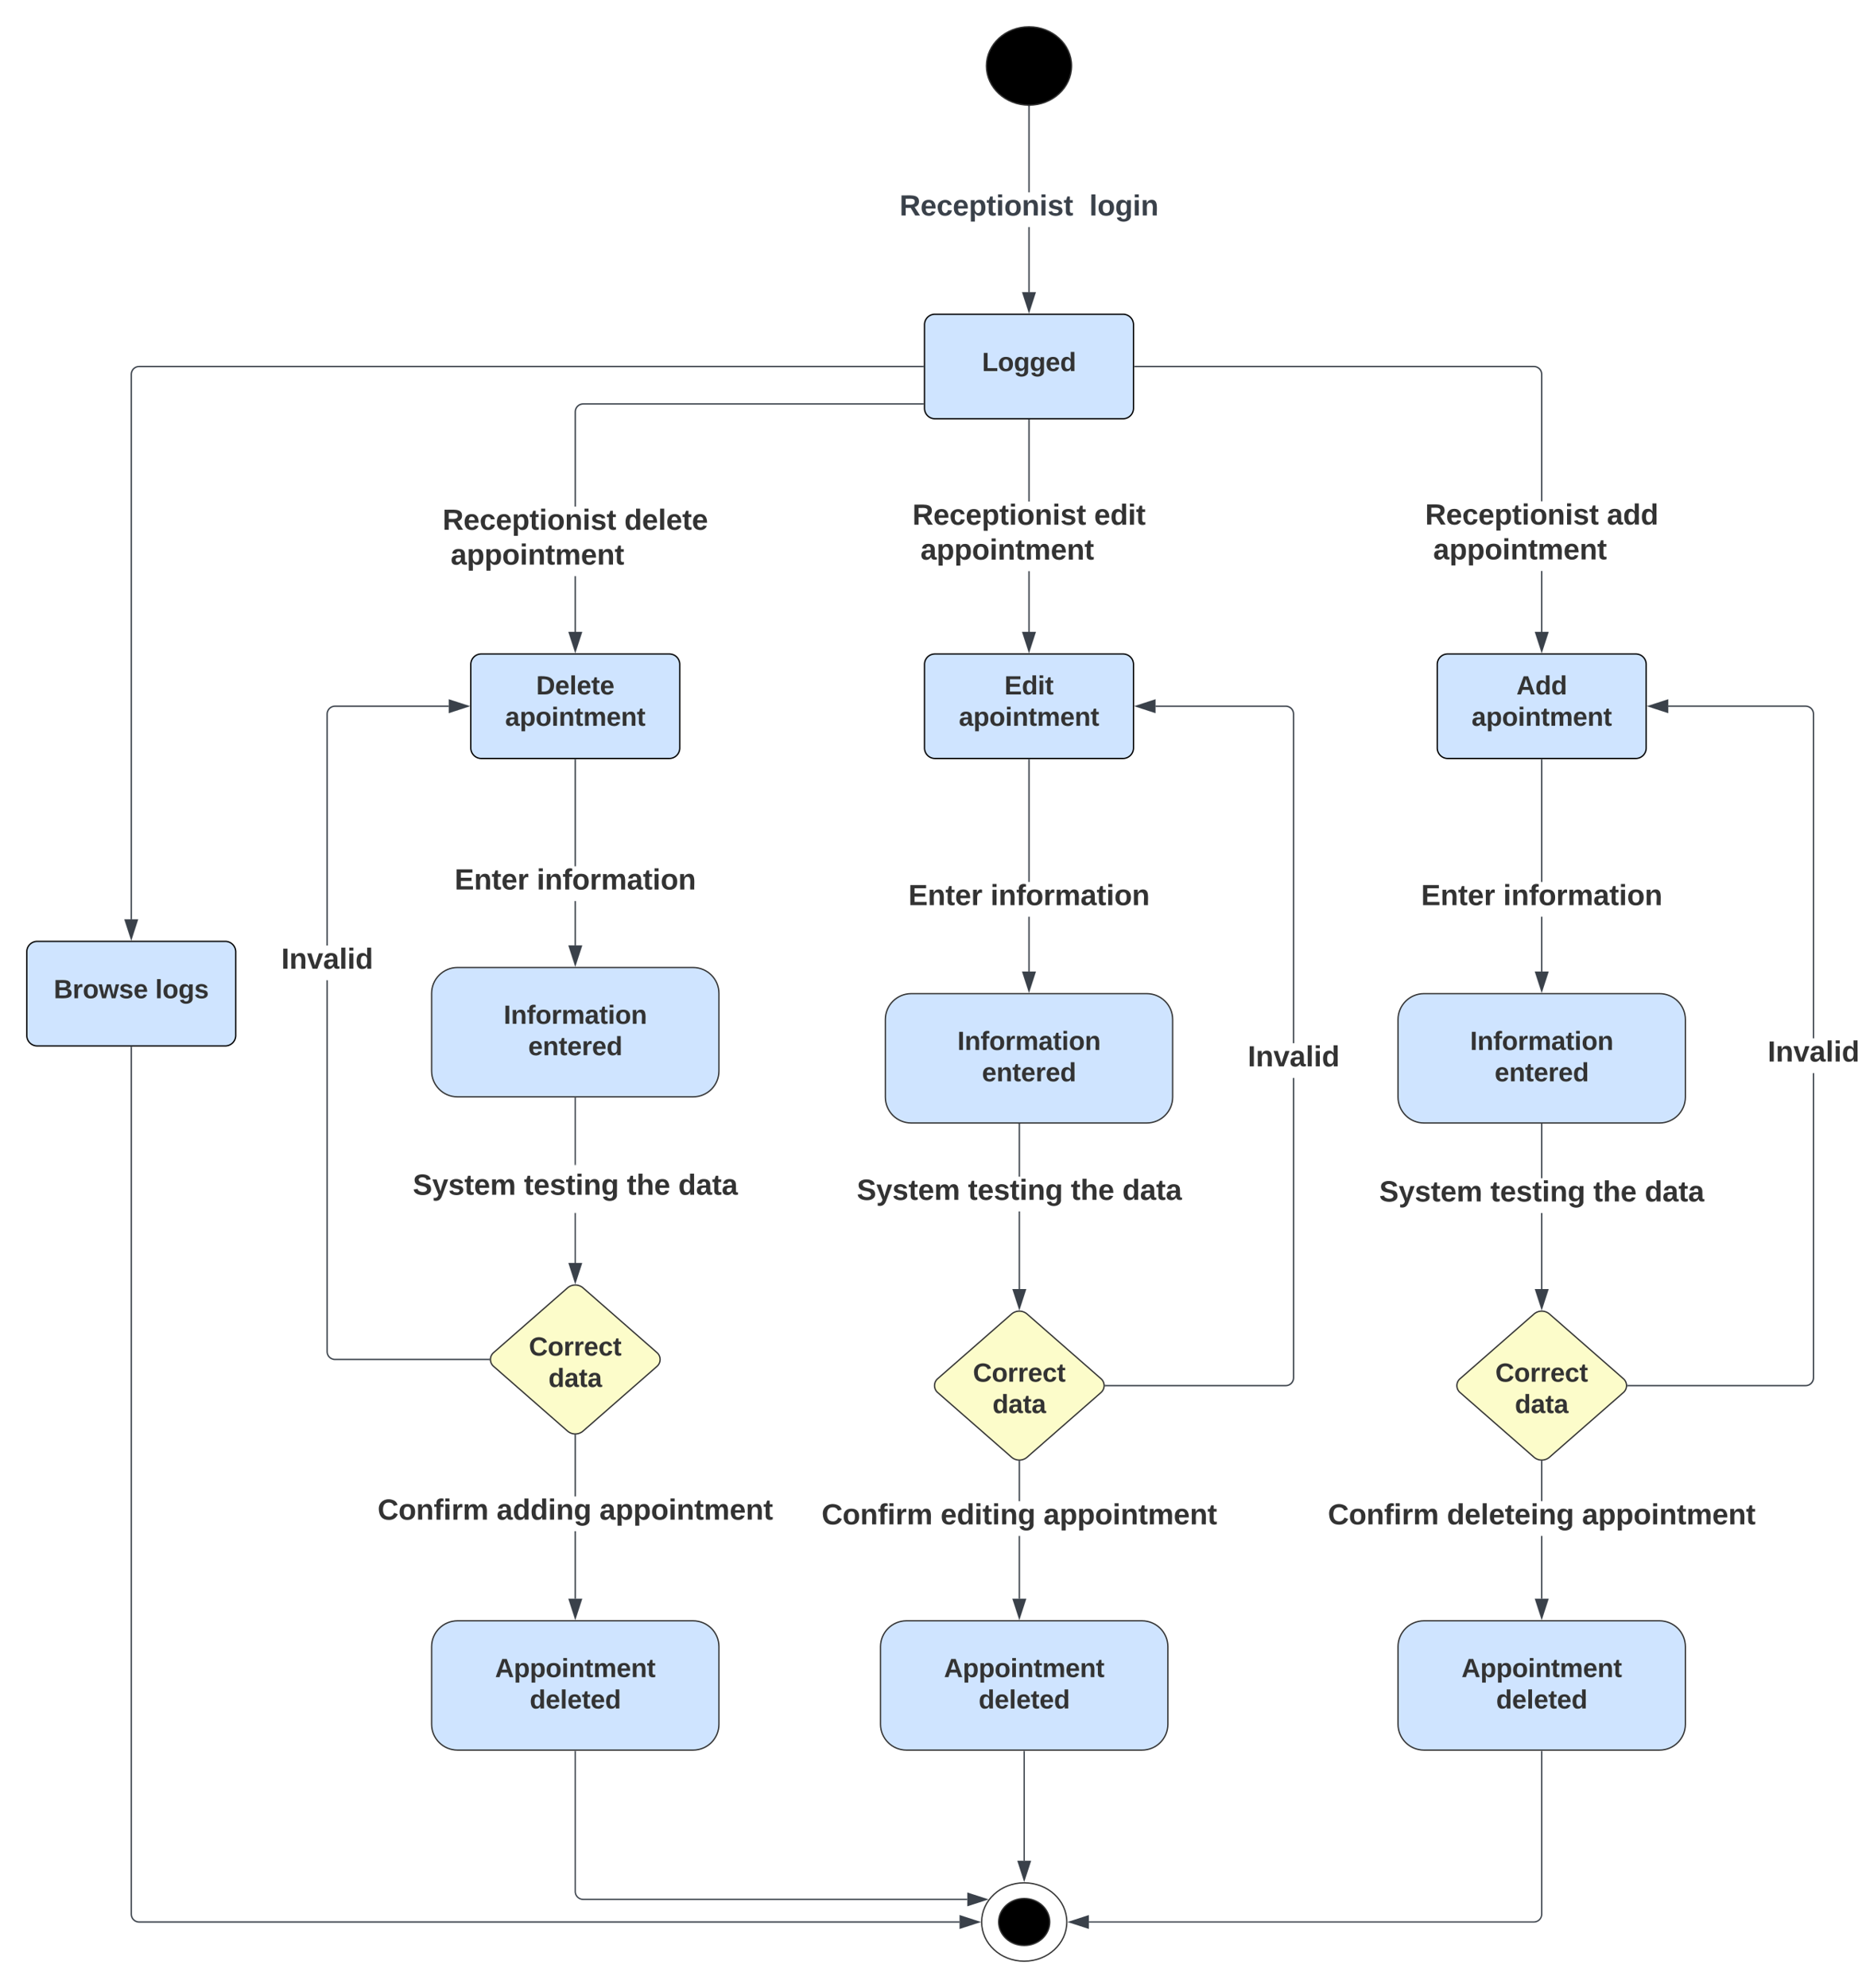 <svg xmlns="http://www.w3.org/2000/svg" xmlns:xlink="http://www.w3.org/1999/xlink" xmlns:lucid="lucid" width="1425.73" height="1521.53"><g transform="translate(1140.5 580.5)" lucid:page-tab-id="0_0"><path d="M-320-530c0 16.57-14.6 30-32.6 30s-32.6-13.43-32.6-30 14.6-30 32.6-30 32.62 13.43 32.62 30z" stroke="#333"/><path d="M-352.1-356.88h-1v-49.8h1zm0-76.45h-1V-499h1z" stroke="#3a414a" stroke-width=".05" fill="#3a414a"/><path d="M-352.6-499.5h.5v.5h-1v-.54z" fill="#3a414a"/><path d="M-352.6-499.52l.53-.02v.58h-1.06v-.6zm-.47.5h.94v-.46h-.5l-.44-.03z" stroke="#3a414a" stroke-width=".05" fill="#3a414a"/><path d="M-352.6-342.12l-4.63-14.26h9.27z" fill="#3a414a"/><path d="M-352.6-340.5l-5.32-16.38h10.64zm-3.95-15.38l3.95 12.14 3.95-12.14z" stroke="#3a414a" stroke-width=".05" fill="#3a414a"/><use xlink:href="#a" transform="matrix(1,0,0,1,-451.705,-433.333) translate(0 17.778)"/><use xlink:href="#b" transform="matrix(1,0,0,1,-451.705,-433.333) translate(145.309 17.778)"/><path d="M-352.1-96.88h-1v-46.45h1zm0-99.8h-1V-259h1z" stroke="#3a414a" stroke-width=".05" fill="#3a414a"/><path d="M-352.1-259h-1v-.5h1z" fill="#3a414a"/><path d="M-352.07-258.96h-1.06v-.56h1.06zm-1-.52v.47h.94v-.48z" stroke="#3a414a" stroke-width=".05" fill="#3a414a"/><path d="M-352.6-82.12l-4.63-14.26h9.27z" fill="#3a414a"/><path d="M-352.6-80.5l-5.32-16.38h10.64zm-3.95-15.38l3.95 12.14 3.95-12.14z" stroke="#3a414a" stroke-width=".05" fill="#3a414a"/><use xlink:href="#c" transform="matrix(1,0,0,1,-441.859,-196.667) translate(0 17.778)"/><use xlink:href="#d" transform="matrix(1,0,0,1,-441.859,-196.667) translate(139.136 17.778)"/><use xlink:href="#e" transform="matrix(1,0,0,1,-441.859,-196.667) translate(0 44.444)"/><use xlink:href="#f" transform="matrix(1,0,0,1,-441.859,-196.667) translate(6.173 44.444)"/><path d="M-323.65 890.53c0 16.57-14.6 30-32.62 30-18 0-32.6-13.43-32.6-30s14.6-30 32.6-30c18.02 0 32.62 13.43 32.62 30z" stroke="#333" fill="#fff"/><path d="M-336.7 890.53c0 9.94-8.76 18-19.56 18-10.8 0-19.57-8.06-19.57-18s8.76-18 19.56-18c10.8 0 19.57 8.06 19.57 18z" stroke="#333"/><path d="M-432.6-332a8 8 0 0 1 8-8h144a8 8 0 0 1 8 8v64a8 8 0 0 1-8 8h-144a8 8 0 0 1-8-8z" stroke="#000" fill="#cfe4ff"/><use xlink:href="#g" transform="matrix(1,0,0,1,-432.6,-340) translate(44.033 43.5)"/><path d="M40.5-96.88h-1v-46.6h1zm-5.48-203.54l1 .24.93.4.87.52.78.66.66.78.53.87.38.94.24.98.08 1v97.2h-1v-97.16l-.07-.88-.2-.84-.33-.8-.45-.73-.56-.66-.67-.55-.73-.45-.8-.33-.84-.2-.88-.07H-271.6v-1H34.02z" stroke="#3a414a" stroke-width=".05" fill="#3a414a"/><path d="M-271.6-299.5h-.5v-1h.5z" fill="#3a414a"/><path d="M-271.56-299.48h-.56v-1.04h.56zm-.5-1v.96h.45v-.96z" stroke="#3a414a" stroke-width=".05" fill="#3a414a"/><path d="M40-82.12l-4.63-14.26h9.27z" fill="#3a414a"/><path d="M40-80.5l-5.32-16.38h10.64zm-3.95-15.38L40-83.74l3.95-12.14z" stroke="#3a414a" stroke-width=".05" fill="#3a414a"/><use xlink:href="#c" transform="matrix(1,0,0,1,-49.259,-196.823) translate(0 17.778)"/><use xlink:href="#h" transform="matrix(1,0,0,1,-49.259,-196.823) translate(139.136 17.778)"/><use xlink:href="#e" transform="matrix(1,0,0,1,-49.259,-196.823) translate(0 44.444)"/><use xlink:href="#f" transform="matrix(1,0,0,1,-49.259,-196.823) translate(6.173 44.444)"/><path d="M-40-72a8 8 0 0 1 8-8h144a8 8 0 0 1 8 8v64a8 8 0 0 1-8 8H-32a8 8 0 0 1-8-8z" stroke="#000" fill="#cfe4ff"/><use xlink:href="#i" transform="matrix(1,0,0,1,-40,-80) translate(60.644 31)"/><use xlink:href="#j" transform="matrix(1,0,0,1,-40,-80) translate(26.283 55)"/><path d="M-432.6-72a8 8 0 0 1 8-8h144a8 8 0 0 1 8 8v64a8 8 0 0 1-8 8h-144a8 8 0 0 1-8-8z" stroke="#000" fill="#cfe4ff"/><use xlink:href="#k" transform="matrix(1,0,0,1,-432.6,-80) translate(61.172 31)"/><use xlink:href="#j" transform="matrix(1,0,0,1,-432.6,-80) translate(26.283 55)"/><path d="M-780-72a8 8 0 0 1 8-8h144a8 8 0 0 1 8 8v64a8 8 0 0 1-8 8h-144a8 8 0 0 1-8-8z" stroke="#000" fill="#cfe4ff"/><use xlink:href="#l" transform="matrix(1,0,0,1,-780,-80) translate(50.061 31)"/><use xlink:href="#j" transform="matrix(1,0,0,1,-780,-80) translate(26.283 55)"/><path d="M-433.6-299.5h-600.38l-.88.07-.84.2-.8.33-.73.45-.66.56-.55.67-.45.73-.33.8-.2.84-.07.88v417.1h-1v-417.14l.08-1 .24-1 .4-.93.52-.87.66-.78.78-.66.87-.53.94-.38.98-.24 1-.08h600.42z" stroke="#3a414a" stroke-width=".05" fill="#3a414a"/><path d="M-433.1-299.5h-.5v-1h.5z" fill="#3a414a"/><path d="M-433.07-299.48h-.57v-1.04h.56zm-.52-1v.96h.48v-.96z" stroke="#3a414a" stroke-width=".05" fill="#3a414a"/><path d="M-1040 137.88l-4.63-14.26h9.27z" fill="#3a414a"/><path d="M-1040 139.5l-5.32-16.38h10.64zm-3.95-15.38l3.95 12.14 3.95-12.14z" stroke="#3a414a" stroke-width=".05" fill="#3a414a"/><path d="M-1120 148a8 8 0 0 1 8-8h144a8 8 0 0 1 8 8v64a8 8 0 0 1-8 8h-144a8 8 0 0 1-8-8z" stroke="#000" fill="#cfe4ff"/><use xlink:href="#m" transform="matrix(1,0,0,1,-1120,140) translate(20.672 43.5)"/><use xlink:href="#n" transform="matrix(1,0,0,1,-1120,140) translate(98.338 43.5)"/><path d="M40.5 163.12h-1v-41.97h1zm0-68.64h-1V1h1z" stroke="#3a414a" stroke-width=".05" fill="#3a414a"/><path d="M40.5 1h-1V.5h1z" fill="#3a414a"/><path d="M40.52 1.04h-1.05V.47h1.05zm-1-.52V1h.95V.52z" stroke="#3a414a" stroke-width=".05" fill="#3a414a"/><path d="M40 177.88l-4.63-14.26h9.27z" fill="#3a414a"/><path d="M40 179.5l-5.32-16.38h10.64zm-3.95-15.38L40 176.25l3.95-12.14z" stroke="#3a414a" stroke-width=".05" fill="#3a414a"/><use xlink:href="#o" transform="matrix(1,0,0,1,-52.346,94.48) translate(0 17.778)"/><use xlink:href="#p" transform="matrix(1,0,0,1,-52.346,94.48) translate(62.84 17.778)"/><path d="M-50.2 180c-10.94 0-19.8 8.86-19.8 19.8v59.4c0 10.92 8.86 19.8 19.8 19.8h180.4c10.94 0 19.8-8.88 19.8-19.8v-59.4c0-10.94-8.86-19.8-19.8-19.8z" stroke="#333" fill="#cfe4ff"/><use xlink:href="#q" transform="matrix(1,0,0,1,-62,188) translate(47.167 35.1)"/><use xlink:href="#r" transform="matrix(1,0,0,1,-62,188) translate(65.972 59.1)"/><path d="M33.98 425.27a9.14 9.14 0 0 1 12.04 0l56.53 49.46a7 7 0 0 1 0 10.54l-56.53 49.46a9.14 9.14 0 0 1-12.04 0l-56.53-49.46a7 7 0 0 1 0-10.54z" stroke="#333" fill="#fcfcca"/><use xlink:href="#s" transform="matrix(1,0,0,1,-28.571,420) translate(33.033 57.01)"/><use xlink:href="#t" transform="matrix(1,0,0,1,-28.571,420) translate(48.005 81.01)"/><path d="M40.5 406.12h-1v-58.18h1zm0-84.85h-1V280h1z" stroke="#3a414a" stroke-width=".05" fill="#3a414a"/><path d="M40.5 280h-1v-.5h1z" fill="#3a414a"/><path d="M40.52 280.02h-1.05v-.56h1.05zm-1-.5v.45h.95v-.46z" stroke="#3a414a" stroke-width=".05" fill="#3a414a"/><path d="M40 420.9l-4.63-14.28h9.27z" fill="#3a414a"/><path d="M40 422.5l-5.32-16.38h10.64zm-3.95-15.38L40 419.27l3.95-12.15z" stroke="#3a414a" stroke-width=".05" fill="#3a414a"/><use xlink:href="#u" transform="matrix(1,0,0,1,-84.414,321.271) translate(0 17.778)"/><use xlink:href="#v" transform="matrix(1,0,0,1,-84.414,321.271) translate(85.123 17.778)"/><use xlink:href="#w" transform="matrix(1,0,0,1,-84.414,321.271) translate(163.889 17.778)"/><use xlink:href="#x" transform="matrix(1,0,0,1,-84.414,321.271) translate(203.272 17.778)"/><path d="M248.6 474.02l-.07 1-.24 1-.4.93-.53.87-.67.78-.77.66-.87.53-.95.38-.98.24-1 .08H105.94v-1h136.14l.88-.07.84-.2.8-.33.74-.45.65-.56.55-.67.45-.73.33-.8.2-.84.07-.88V240.86h1zm-5.48-514.44l1 .24.94.4.87.52.77.66.67.78.53.87.4.94.23.98.07 1V214.2h-1V-34l-.06-.88-.2-.84-.34-.8-.45-.73-.56-.66-.66-.55-.74-.45-.8-.33-.84-.2-.88-.07h-105.2v-1h105.25z" stroke="#3a414a" stroke-width=".05" fill="#3a414a"/><path d="M105.96 480.5h-.56l.04-.5-.04-.5h.56z" fill="#3a414a"/><path d="M105.98 480.52h-.6l.04-.52-.05-.52h.6zm-.55-1l.04.48-.04.48h.5v-.96z" stroke="#3a414a" stroke-width=".05" fill="#3a414a"/><path d="M136.38-35.37L122.12-40l14.26-4.63z" fill="#3a414a"/><path d="M136.88-34.68L120.5-40l16.38-5.32zM123.74-40l12.14 3.95v-7.9z" stroke="#3a414a" stroke-width=".05" fill="#3a414a"/><use xlink:href="#y" transform="matrix(1,0,0,1,212.981,214.195) translate(0 17.778)"/><path d="M40.5 643.1h-1v-48h1zm0-74.68h-1V538h1z" stroke="#3a414a" stroke-width=".05" fill="#3a414a"/><path d="M40 537.5l.5-.04v.55h-1v-.54z" fill="#3a414a"/><path d="M40 537.47l.52-.04v.6h-1.05v-.6zm-.48.5h.95v-.48l-.47.02-.48-.03z" stroke="#3a414a" stroke-width=".05" fill="#3a414a"/><path d="M40 657.88l-4.63-14.26h9.27z" fill="#3a414a"/><path d="M40 659.5l-5.32-16.38h10.64zm-3.95-15.38L40 656.25l3.95-12.14z" stroke="#3a414a" stroke-width=".05" fill="#3a414a"/><use xlink:href="#z" transform="matrix(1,0,0,1,-123.735,568.425) translate(0 17.778)"/><use xlink:href="#A" transform="matrix(1,0,0,1,-123.735,568.425) translate(91.111 17.778)"/><use xlink:href="#B" transform="matrix(1,0,0,1,-123.735,568.425) translate(194.568 17.778)"/><path d="M-50.2 660c-10.94 0-19.8 8.86-19.8 19.8v59.4c0 10.92 8.86 19.78 19.8 19.78h180.4c10.94 0 19.8-8.86 19.8-19.8V679.8c0-10.94-8.86-19.8-19.8-19.8z" stroke="#333" fill="#cfe4ff"/><use xlink:href="#C" transform="matrix(1,0,0,1,-62,668) translate(40.556 35.1)"/><use xlink:href="#D" transform="matrix(1,0,0,1,-62,668) translate(67.083 59.1)"/><path d="M-352.1 163.12h-1v-41.97h1zm0-68.64h-1V1h1z" stroke="#3a414a" stroke-width=".05" fill="#3a414a"/><path d="M-352.1 1h-1V.5h1z" fill="#3a414a"/><path d="M-352.07 1.04h-1.06V.47h1.06zm-1-.52V1h.94V.52z" stroke="#3a414a" stroke-width=".05" fill="#3a414a"/><path d="M-352.6 177.88l-4.63-14.26h9.27z" fill="#3a414a"/><path d="M-352.6 179.5l-5.32-16.38h10.64zm-3.95-15.38l3.95 12.14 3.95-12.14z" stroke="#3a414a" stroke-width=".05" fill="#3a414a"/><use xlink:href="#o" transform="matrix(1,0,0,1,-444.946,94.48) translate(0 17.778)"/><use xlink:href="#p" transform="matrix(1,0,0,1,-444.946,94.48) translate(62.84 17.778)"/><path d="M-442.8 180c-10.94 0-19.8 8.86-19.8 19.8v59.4c0 10.92 8.86 19.8 19.8 19.8h180.4c10.94 0 19.8-8.88 19.8-19.8v-59.4c0-10.94-8.86-19.8-19.8-19.8z" stroke="#333" fill="#cfe4ff"/><use xlink:href="#q" transform="matrix(1,0,0,1,-454.6,188) translate(47.167 35.1)"/><use xlink:href="#r" transform="matrix(1,0,0,1,-454.6,188) translate(65.972 59.1)"/><path d="M-359.5 406.12h-1v-59.4h1zm0-86.06h-1V280h1z" stroke="#3a414a" stroke-width=".05" fill="#3a414a"/><path d="M-359.5 280h-1v-.5h1z" fill="#3a414a"/><path d="M-359.48 280.02h-1.04v-.56h1.04zm-1-.5v.45h.96v-.46z" stroke="#3a414a" stroke-width=".05" fill="#3a414a"/><path d="M-360 420.9l-4.63-14.28h9.26z" fill="#3a414a"/><path d="M-360 422.5l-5.32-16.38h10.64zm-3.95-15.38l3.95 12.15 3.95-12.15z" stroke="#3a414a" stroke-width=".05" fill="#3a414a"/><use xlink:href="#u" transform="matrix(1,0,0,1,-484.414,320.061) translate(0 17.778)"/><use xlink:href="#v" transform="matrix(1,0,0,1,-484.414,320.061) translate(85.123 17.778)"/><use xlink:href="#w" transform="matrix(1,0,0,1,-484.414,320.061) translate(163.889 17.778)"/><use xlink:href="#x" transform="matrix(1,0,0,1,-484.414,320.061) translate(203.272 17.778)"/><path d="M-366.02 425.27a9.14 9.14 0 0 1 12.04 0l56.53 49.46a7 7 0 0 1 0 10.54l-56.53 49.46a9.14 9.14 0 0 1-12.04 0l-56.53-49.46a7 7 0 0 1 0-10.54z" stroke="#333" fill="#fcfcca"/><use xlink:href="#s" transform="matrix(1,0,0,1,-428.571,420) translate(33.033 57.01)"/><use xlink:href="#t" transform="matrix(1,0,0,1,-428.571,420) translate(48.005 81.01)"/><path d="M-149.5 474.02l-.08 1-.24 1-.4.93-.52.87-.66.78-.78.66-.87.53-.94.38-.98.24-1 .08h-138.08v-1h138.04l.88-.07.84-.2.8-.33.73-.45.66-.56.55-.67.45-.73.33-.8.2-.84.07-.88V244.56h1zm-5.48-514.44l1 .24.93.4.87.52.78.66.66.78.53.87.38.94.24.98.08 1V217.9h-1V-33.98l-.07-.88-.2-.84-.33-.8-.45-.73-.56-.66-.67-.55-.73-.45-.8-.33-.84-.2-.88-.07h-99.7v-1h99.74z" stroke="#3a414a" stroke-width=".05" fill="#3a414a"/><path d="M-294.04 480.5h-.56l.04-.5-.04-.5h.56z" fill="#3a414a"/><path d="M-294.02 480.52h-.6l.04-.52-.05-.52h.6zm-.55-1l.04.48-.04.48h.5v-.96z" stroke="#3a414a" stroke-width=".05" fill="#3a414a"/><path d="M-256.22-35.37L-270.48-40l14.26-4.63z" fill="#3a414a"/><path d="M-255.72-34.68L-272.1-40l16.38-5.32zM-268.86-40l12.14 3.95v-7.9z" stroke="#3a414a" stroke-width=".05" fill="#3a414a"/><use xlink:href="#E" transform="matrix(1,0,0,1,-185.123,217.895) translate(0 17.778)"/><path d="M-446.47 660c-10.93 0-19.8 8.86-19.8 19.8v59.4c0 10.92 8.87 19.78 19.8 19.78h180.4c10.94 0 19.8-8.86 19.8-19.8V679.8c0-10.94-8.86-19.8-19.8-19.8z" stroke="#333" fill="#cfe4ff"/><use xlink:href="#C" transform="matrix(1,0,0,1,-458.265,668) translate(40.556 35.1)"/><use xlink:href="#D" transform="matrix(1,0,0,1,-458.265,668) translate(67.083 59.1)"/><path d="M-359.5 643.12h-1V595.1h1zm0-74.7h-1V538h1z" stroke="#3a414a" stroke-width=".05" fill="#3a414a"/><path d="M-360 537.5l.5-.04v.55h-1v-.54z" fill="#3a414a"/><path d="M-360 537.47l.52-.04v.6h-1.04v-.6zm-.48.5h.96v-.48l-.48.02-.48-.03z" stroke="#3a414a" stroke-width=".05" fill="#3a414a"/><path d="M-360 657.88l-4.63-14.26h9.26z" fill="#3a414a"/><path d="M-360 659.5l-5.32-16.38h10.64zm-3.95-15.38l3.95 12.14 3.95-12.14z" stroke="#3a414a" stroke-width=".05" fill="#3a414a"/><use xlink:href="#z" transform="matrix(1,0,0,1,-511.389,568.425) translate(0 17.778)"/><use xlink:href="#F" transform="matrix(1,0,0,1,-511.389,568.425) translate(91.111 17.778)"/><use xlink:href="#B" transform="matrix(1,0,0,1,-511.389,568.425) translate(169.877 17.778)"/><path d="M-699.5 143.12h-1v-33.96h1zm0-60.63h-1V1h1z" stroke="#3a414a" stroke-width=".05" fill="#3a414a"/><path d="M-699.5 1h-1V.5h1z" fill="#3a414a"/><path d="M-699.48 1.04h-1.04V.47h1.04zm-1-.52V1h.96V.52z" stroke="#3a414a" stroke-width=".05" fill="#3a414a"/><path d="M-700 157.88l-4.63-14.26h9.26z" fill="#3a414a"/><path d="M-700 159.5l-5.32-16.38h10.64zm-3.95-15.38l3.95 12.14 3.95-12.14z" stroke="#3a414a" stroke-width=".05" fill="#3a414a"/><use xlink:href="#o" transform="matrix(1,0,0,1,-792.346,82.49) translate(0 17.778)"/><use xlink:href="#p" transform="matrix(1,0,0,1,-792.346,82.49) translate(62.84 17.778)"/><path d="M-790.2 160c-10.94 0-19.8 8.86-19.8 19.8v59.4c0 10.92 8.86 19.8 19.8 19.8h180.4c10.94 0 19.8-8.88 19.8-19.8v-59.4c0-10.94-8.86-19.8-19.8-19.8z" stroke="#333" fill="#cfe4ff"/><use xlink:href="#q" transform="matrix(1,0,0,1,-802,168) translate(47.167 35.1)"/><use xlink:href="#r" transform="matrix(1,0,0,1,-802,168) translate(65.972 59.1)"/><path d="M-700 260v50.66" stroke="#3a414a" fill="none"/><path d="M-699.5 260h-1v-.5h1zM-699.5 311.16h-1v-.5h1z" stroke="#3a414a" stroke-width=".05" fill="#3a414a"/><path d="M-700 348.33v37.8" stroke="#3a414a" fill="none"/><path d="M-699.5 348.34h-1v-.5h1z" stroke="#3a414a" stroke-width=".05" fill="#3a414a"/><path d="M-700 400.9l-4.63-14.28h9.26z" stroke="#3a414a" fill="#3a414a"/><path d="M-829.4 317.16a6 6 0 0 1 6-6h246.8a6 6 0 0 1 6 6v24.67a6 6 0 0 1-6 6h-246.8a6 6 0 0 1-6-6z" fill="#fff" fill-opacity="0"/><use xlink:href="#u" transform="matrix(1,0,0,1,-824.414,316.159) translate(0 17.778)"/><use xlink:href="#v" transform="matrix(1,0,0,1,-824.414,316.159) translate(85.123 17.778)"/><use xlink:href="#w" transform="matrix(1,0,0,1,-824.414,316.159) translate(163.889 17.778)"/><use xlink:href="#x" transform="matrix(1,0,0,1,-824.414,316.159) translate(203.272 17.778)"/><path d="M-706.02 405.27a9.14 9.14 0 0 1 12.04 0l56.53 49.46a7 7 0 0 1 0 10.54l-56.53 49.46a9.14 9.14 0 0 1-12.04 0l-56.53-49.46a7 7 0 0 1 0-10.54z" stroke="#333" fill="#fcfcca"/><use xlink:href="#s" transform="matrix(1,0,0,1,-768.571,400) translate(33.033 57.01)"/><use xlink:href="#t" transform="matrix(1,0,0,1,-768.571,400) translate(48.005 81.01)"/><path d="M-889.5 453.98l.07.88.2.84.33.8.45.73.56.66.67.55.73.45.8.33.84.2.88.07h118.04v1h-118.08l-1-.08-1-.24-.93-.4-.87-.52-.78-.66-.66-.78-.53-.87-.38-.94-.24-.98-.08-1v-284.2h1zm92.62-493.48h-87.1l-.88.07-.84.2-.8.33-.73.45-.66.56-.55.67-.45.73-.33.8-.2.84-.07.88v177.14h-1V-34.02l.08-1 .24-1 .4-.93.52-.87.66-.78.78-.66.87-.53.94-.38.98-.24 1-.08h87.14z" stroke="#3a414a" stroke-width=".05" fill="#3a414a"/><path d="M-765.44 460l.04.5h-.56v-1h.56z" fill="#3a414a"/><path d="M-765.42 460l.05.52h-.6v-1.04h.6zm-.5-.48v.96h.5l-.05-.48.04-.48z" stroke="#3a414a" stroke-width=".05" fill="#3a414a"/><path d="M-782.12-40l-14.26 4.63v-9.27z" fill="#3a414a"/><path d="M-780.5-40l-16.38 5.32v-10.64zm-15.38 3.95l12.14-3.95-12.14-3.95z" stroke="#3a414a" stroke-width=".05" fill="#3a414a"/><g><use xlink:href="#E" transform="matrix(1,0,0,1,-925.123,143.163) translate(0 17.778)"/></g><path d="M-699.5 643.1h-1v-51.64h1zm0-78.3h-1V518h1z" stroke="#3a414a" stroke-width=".05" fill="#3a414a"/><path d="M-700 517.5l.5-.04v.55h-1v-.54z" fill="#3a414a"/><path d="M-700 517.47l.52-.04v.6h-1.04v-.6zm-.48.5h.96v-.48l-.48.02-.48-.03z" stroke="#3a414a" stroke-width=".05" fill="#3a414a"/><path d="M-700 657.88l-4.63-14.26h9.26z" fill="#3a414a"/><path d="M-700 659.5l-5.32-16.38h10.64zm-3.95-15.38l3.95 12.14 3.95-12.14z" stroke="#3a414a" stroke-width=".05" fill="#3a414a"/><g><use xlink:href="#z" transform="matrix(1,0,0,1,-851.389,564.794) translate(0 17.778)"/><use xlink:href="#G" transform="matrix(1,0,0,1,-851.389,564.794) translate(91.111 17.778)"/><use xlink:href="#B" transform="matrix(1,0,0,1,-851.389,564.794) translate(169.877 17.778)"/></g><path d="M-790.2 660c-10.94 0-19.8 8.86-19.8 19.8v59.4c0 10.92 8.86 19.78 19.8 19.78h180.4c10.94 0 19.8-8.86 19.8-19.8V679.8c0-10.94-8.86-19.8-19.8-19.8z" stroke="#333" fill="#cfe4ff"/><g><use xlink:href="#C" transform="matrix(1,0,0,1,-802,668) translate(40.556 35.1)"/><use xlink:href="#D" transform="matrix(1,0,0,1,-802,668) translate(67.083 59.1)"/></g><path d="M-1039.5 884.5l.07.9.2.83.33.8.45.73.56.66.67.56.73.45.8.33.84.2.88.07h628.22v1h-628.26l-1-.08-1-.24-.93-.38-.87-.53-.78-.67-.66-.78-.53-.87-.38-.94-.24-1-.08-1V221h1z" stroke="#3a414a" stroke-width=".05" fill="#3a414a"/><path d="M-1039.5 221h-1v-.5h1z" fill="#3a414a"/><path d="M-1039.47 221.04h-1.06v-.56h1.06zm-1-.5v.45h.94v-.47z" stroke="#3a414a" stroke-width=".05" fill="#3a414a"/><path d="M-391 890.53l-14.26 4.63v-9.26z" fill="#3a414a"/><path d="M-389.38 890.53l-16.38 5.32V885.2zm-15.38 3.95l12.14-3.95-12.14-3.95z" stroke="#3a414a" stroke-width=".05" fill="#3a414a"/><path d="M-356.26 760v83.65" stroke="#3a414a" fill="none"/><path d="M-355.76 760h-1v-.5h1z" stroke="#3a414a" stroke-width=".05" fill="#3a414a"/><path d="M-356.26 858.4l-4.64-14.25h9.27z" stroke="#3a414a" fill="#3a414a"/><path d="M40 760V884.5a6 6 0 0 1-6 6h-340.77" stroke="#3a414a" fill="none"/><path d="M40.5 760h-1v-.5h1z" stroke="#3a414a" stroke-width=".05" fill="#3a414a"/><path d="M-321.53 890.53l14.26-4.63v9.26z" stroke="#3a414a" fill="#3a414a"/><path d="M-700 760V867.2a6 6 0 0 0 6 6h294.14" stroke="#3a414a" fill="none"/><path d="M-699.5 760h-1v-.5h1z" stroke="#3a414a" stroke-width=".05" fill="#3a414a"/><path d="M-385.1 873.23l-14.25 4.63v-9.26z" stroke="#3a414a" fill="#3a414a"/><path d="M-699.5-96.88h-1v-42.6h1zm265.9-173.98h-260.38l-.88.07-.84.22-.8.32-.73.46-.66.56-.55.65-.45.75-.33.8-.2.83-.07.88v72.53h-1v-72.57l.08-1 .24-1 .4-.94.52-.88.66-.77.78-.67.87-.53.94-.4.98-.23 1-.08h260.42z" stroke="#3a414a" stroke-width=".05" fill="#3a414a"/><path d="M-433.1-270.86h-.5v-1h.5z" fill="#3a414a"/><path d="M-433.07-270.83h-.57v-1.05h.56zm-.52-1v.95h.48v-.95z" stroke="#3a414a" stroke-width=".05" fill="#3a414a"/><path d="M-700-82.12l-4.63-14.26h9.26z" fill="#3a414a"/><path d="M-700-80.5l-5.32-16.38h10.64zm-3.95-15.38l3.95 12.14 3.95-12.14z" stroke="#3a414a" stroke-width=".05" fill="#3a414a"/><g><use xlink:href="#c" transform="matrix(1,0,0,1,-801.605,-192.811) translate(0 17.778)"/><use xlink:href="#H" transform="matrix(1,0,0,1,-801.605,-192.811) translate(139.136 17.778)"/><use xlink:href="#e" transform="matrix(1,0,0,1,-801.605,-192.811) translate(0 44.444)"/><use xlink:href="#f" transform="matrix(1,0,0,1,-801.605,-192.811) translate(6.173 44.444)"/></g><defs><path fill="#3a414a" d="M240-174c0 40-23 61-54 70L253 0h-59l-57-94H76V0H24v-248c93 4 217-23 216 74zM76-134c48-2 112 12 112-38 0-48-66-32-112-35v73" id="I"/><path fill="#3a414a" d="M185-48c-13 30-37 53-82 52C43 2 14-33 14-96s30-98 90-98c62 0 83 45 84 108H66c0 31 8 55 39 56 18 0 30-7 34-22zm-45-69c5-46-57-63-70-21-2 6-4 13-4 21h74" id="J"/><path fill="#3a414a" d="M190-63c-7 42-38 67-86 67-59 0-84-38-90-98-12-110 154-137 174-36l-49 2c-2-19-15-32-35-32-30 0-35 28-38 64-6 74 65 87 74 30" id="K"/><path fill="#3a414a" d="M135-194c53 0 70 44 70 98 0 56-19 98-73 100-31 1-45-17-59-34 3 33 2 69 2 105H25l-1-265h48c2 10 0 23 3 31 11-24 29-35 60-35zM114-30c33 0 39-31 40-66 0-38-9-64-40-64-56 0-55 130 0 130" id="L"/><path fill="#3a414a" d="M115-3C79 11 28 4 28-45v-112H4v-33h27l15-45h31v45h36v33H77v99c-1 23 16 31 38 25v30" id="M"/><path fill="#3a414a" d="M25-224v-37h50v37H25zM25 0v-190h50V0H25" id="N"/><path fill="#3a414a" d="M110-194c64 0 96 36 96 99 0 64-35 99-97 99-61 0-95-36-95-99 0-62 34-99 96-99zm-1 164c35 0 45-28 45-65 0-40-10-65-43-65-34 0-45 26-45 65 0 36 10 65 43 65" id="O"/><path fill="#3a414a" d="M135-194c87-1 58 113 63 194h-50c-7-57 23-157-34-157-59 0-34 97-39 157H25l-1-190h47c2 12-1 28 3 38 12-26 28-41 61-42" id="P"/><path fill="#3a414a" d="M137-138c1-29-70-34-71-4 15 46 118 7 119 86 1 83-164 76-172 9l43-7c4 19 20 25 44 25 33 8 57-30 24-41C81-84 22-81 20-136c-2-80 154-74 161-7" id="Q"/><g id="a"><use transform="matrix(0.062,0,0,0.062,0,0)" xlink:href="#I"/><use transform="matrix(0.062,0,0,0.062,15.988,0)" xlink:href="#J"/><use transform="matrix(0.062,0,0,0.062,28.333,0)" xlink:href="#K"/><use transform="matrix(0.062,0,0,0.062,40.679,0)" xlink:href="#J"/><use transform="matrix(0.062,0,0,0.062,53.025,0)" xlink:href="#L"/><use transform="matrix(0.062,0,0,0.062,66.543,0)" xlink:href="#M"/><use transform="matrix(0.062,0,0,0.062,73.889,0)" xlink:href="#N"/><use transform="matrix(0.062,0,0,0.062,80.062,0)" xlink:href="#O"/><use transform="matrix(0.062,0,0,0.062,93.58,0)" xlink:href="#P"/><use transform="matrix(0.062,0,0,0.062,107.099,0)" xlink:href="#N"/><use transform="matrix(0.062,0,0,0.062,113.272,0)" xlink:href="#Q"/><use transform="matrix(0.062,0,0,0.062,125.617,0)" xlink:href="#M"/></g><path fill="#3a414a" d="M25 0v-261h50V0H25" id="R"/><path fill="#3a414a" d="M195-6C206 82 75 100 31 46c-4-6-6-13-8-21l49-6c3 16 16 24 34 25 40 0 42-37 40-79-11 22-30 35-61 35-53 0-70-43-70-97 0-56 18-96 73-97 30 0 46 14 59 34l2-30h47zm-90-29c32 0 41-27 41-63 0-35-9-62-40-62-32 0-39 29-40 63 0 36 9 62 39 62" id="S"/><g id="b"><use transform="matrix(0.062,0,0,0.062,0,0)" xlink:href="#R"/><use transform="matrix(0.062,0,0,0.062,6.173,0)" xlink:href="#O"/><use transform="matrix(0.062,0,0,0.062,19.691,0)" xlink:href="#S"/><use transform="matrix(0.062,0,0,0.062,33.21,0)" xlink:href="#N"/><use transform="matrix(0.062,0,0,0.062,39.383,0)" xlink:href="#P"/></g><path fill="#333" d="M240-174c0 40-23 61-54 70L253 0h-59l-57-94H76V0H24v-248c93 4 217-23 216 74zM76-134c48-2 112 12 112-38 0-48-66-32-112-35v73" id="T"/><path fill="#333" d="M185-48c-13 30-37 53-82 52C43 2 14-33 14-96s30-98 90-98c62 0 83 45 84 108H66c0 31 8 55 39 56 18 0 30-7 34-22zm-45-69c5-46-57-63-70-21-2 6-4 13-4 21h74" id="U"/><path fill="#333" d="M190-63c-7 42-38 67-86 67-59 0-84-38-90-98-12-110 154-137 174-36l-49 2c-2-19-15-32-35-32-30 0-35 28-38 64-6 74 65 87 74 30" id="V"/><path fill="#333" d="M135-194c53 0 70 44 70 98 0 56-19 98-73 100-31 1-45-17-59-34 3 33 2 69 2 105H25l-1-265h48c2 10 0 23 3 31 11-24 29-35 60-35zM114-30c33 0 39-31 40-66 0-38-9-64-40-64-56 0-55 130 0 130" id="W"/><path fill="#333" d="M115-3C79 11 28 4 28-45v-112H4v-33h27l15-45h31v45h36v33H77v99c-1 23 16 31 38 25v30" id="X"/><path fill="#333" d="M25-224v-37h50v37H25zM25 0v-190h50V0H25" id="Y"/><path fill="#333" d="M110-194c64 0 96 36 96 99 0 64-35 99-97 99-61 0-95-36-95-99 0-62 34-99 96-99zm-1 164c35 0 45-28 45-65 0-40-10-65-43-65-34 0-45 26-45 65 0 36 10 65 43 65" id="Z"/><path fill="#333" d="M135-194c87-1 58 113 63 194h-50c-7-57 23-157-34-157-59 0-34 97-39 157H25l-1-190h47c2 12-1 28 3 38 12-26 28-41 61-42" id="aa"/><path fill="#333" d="M137-138c1-29-70-34-71-4 15 46 118 7 119 86 1 83-164 76-172 9l43-7c4 19 20 25 44 25 33 8 57-30 24-41C81-84 22-81 20-136c-2-80 154-74 161-7" id="ab"/><g id="c"><use transform="matrix(0.062,0,0,0.062,0,0)" xlink:href="#T"/><use transform="matrix(0.062,0,0,0.062,15.988,0)" xlink:href="#U"/><use transform="matrix(0.062,0,0,0.062,28.333,0)" xlink:href="#V"/><use transform="matrix(0.062,0,0,0.062,40.679,0)" xlink:href="#U"/><use transform="matrix(0.062,0,0,0.062,53.025,0)" xlink:href="#W"/><use transform="matrix(0.062,0,0,0.062,66.543,0)" xlink:href="#X"/><use transform="matrix(0.062,0,0,0.062,73.889,0)" xlink:href="#Y"/><use transform="matrix(0.062,0,0,0.062,80.062,0)" xlink:href="#Z"/><use transform="matrix(0.062,0,0,0.062,93.58,0)" xlink:href="#aa"/><use transform="matrix(0.062,0,0,0.062,107.099,0)" xlink:href="#Y"/><use transform="matrix(0.062,0,0,0.062,113.272,0)" xlink:href="#ab"/><use transform="matrix(0.062,0,0,0.062,125.617,0)" xlink:href="#X"/></g><path fill="#333" d="M88-194c31-1 46 15 58 34l-1-101h50l1 261h-48c-2-10 0-23-3-31C134-8 116 4 84 4 32 4 16-41 15-95c0-56 19-97 73-99zm17 164c33 0 40-30 41-66 1-37-9-64-41-64s-38 30-39 65c0 43 13 65 39 65" id="ac"/><g id="d"><use transform="matrix(0.062,0,0,0.062,0,0)" xlink:href="#U"/><use transform="matrix(0.062,0,0,0.062,12.346,0)" xlink:href="#ac"/><use transform="matrix(0.062,0,0,0.062,25.864,0)" xlink:href="#Y"/><use transform="matrix(0.062,0,0,0.062,32.037,0)" xlink:href="#X"/></g><path fill="#333" d="M133-34C117-15 103 5 69 4 32 3 11-16 11-54c-1-60 55-63 116-61 1-26-3-47-28-47-18 1-26 9-28 27l-52-2c7-38 36-58 82-57s74 22 75 68l1 82c-1 14 12 18 25 15v27c-30 8-71 5-69-32zm-48 3c29 0 43-24 42-57-32 0-66-3-65 30 0 17 8 27 23 27" id="ad"/><path fill="#333" d="M220-157c-53 9-28 100-34 157h-49v-107c1-27-5-49-29-50C55-147 81-57 75 0H25l-1-190h47c2 12-1 28 3 38 10-53 101-56 108 0 13-22 24-43 59-42 82 1 51 116 57 194h-49v-107c-1-25-5-48-29-50" id="ae"/><g id="f"><use transform="matrix(0.062,0,0,0.062,0,0)" xlink:href="#ad"/><use transform="matrix(0.062,0,0,0.062,12.346,0)" xlink:href="#W"/><use transform="matrix(0.062,0,0,0.062,25.864,0)" xlink:href="#W"/><use transform="matrix(0.062,0,0,0.062,39.383,0)" xlink:href="#Z"/><use transform="matrix(0.062,0,0,0.062,52.901,0)" xlink:href="#Y"/><use transform="matrix(0.062,0,0,0.062,59.074,0)" xlink:href="#aa"/><use transform="matrix(0.062,0,0,0.062,72.593,0)" xlink:href="#X"/><use transform="matrix(0.062,0,0,0.062,79.938,0)" xlink:href="#ae"/><use transform="matrix(0.062,0,0,0.062,99.691,0)" xlink:href="#U"/><use transform="matrix(0.062,0,0,0.062,112.037,0)" xlink:href="#aa"/><use transform="matrix(0.062,0,0,0.062,125.556,0)" xlink:href="#X"/></g><path fill="#333" d="M24 0v-248h52v208h133V0H24" id="af"/><path fill="#333" d="M195-6C206 82 75 100 31 46c-4-6-6-13-8-21l49-6c3 16 16 24 34 25 40 0 42-37 40-79-11 22-30 35-61 35-53 0-70-43-70-97 0-56 18-96 73-97 30 0 46 14 59 34l2-30h47zm-90-29c32 0 41-27 41-63 0-35-9-62-40-62-32 0-39 29-40 63 0 36 9 62 39 62" id="ag"/><g id="g"><use transform="matrix(0.056,0,0,0.056,0,0)" xlink:href="#af"/><use transform="matrix(0.056,0,0,0.056,12.167,0)" xlink:href="#Z"/><use transform="matrix(0.056,0,0,0.056,24.333,0)" xlink:href="#ag"/><use transform="matrix(0.056,0,0,0.056,36.5,0)" xlink:href="#ag"/><use transform="matrix(0.056,0,0,0.056,48.667,0)" xlink:href="#U"/><use transform="matrix(0.056,0,0,0.056,59.778,0)" xlink:href="#ac"/></g><g id="h"><use transform="matrix(0.062,0,0,0.062,0,0)" xlink:href="#ad"/><use transform="matrix(0.062,0,0,0.062,12.346,0)" xlink:href="#ac"/><use transform="matrix(0.062,0,0,0.062,25.864,0)" xlink:href="#ac"/></g><path fill="#333" d="M199 0l-22-63H83L61 0H9l90-248h61L250 0h-51zm-33-102l-36-108c-10 38-24 72-36 108h72" id="ah"/><g id="i"><use transform="matrix(0.056,0,0,0.056,0,0)" xlink:href="#ah"/><use transform="matrix(0.056,0,0,0.056,14.389,0)" xlink:href="#ac"/><use transform="matrix(0.056,0,0,0.056,26.556,0)" xlink:href="#ac"/></g><g id="j"><use transform="matrix(0.056,0,0,0.056,0,0)" xlink:href="#ad"/><use transform="matrix(0.056,0,0,0.056,11.111,0)" xlink:href="#W"/><use transform="matrix(0.056,0,0,0.056,23.278,0)" xlink:href="#Z"/><use transform="matrix(0.056,0,0,0.056,35.444,0)" xlink:href="#Y"/><use transform="matrix(0.056,0,0,0.056,41,0)" xlink:href="#aa"/><use transform="matrix(0.056,0,0,0.056,53.167,0)" xlink:href="#X"/><use transform="matrix(0.056,0,0,0.056,59.778,0)" xlink:href="#ae"/><use transform="matrix(0.056,0,0,0.056,77.556,0)" xlink:href="#U"/><use transform="matrix(0.056,0,0,0.056,88.667,0)" xlink:href="#aa"/><use transform="matrix(0.056,0,0,0.056,100.833,0)" xlink:href="#X"/></g><path fill="#333" d="M24 0v-248h195v40H76v63h132v40H76v65h150V0H24" id="ai"/><g id="k"><use transform="matrix(0.056,0,0,0.056,0,0)" xlink:href="#ai"/><use transform="matrix(0.056,0,0,0.056,13.333,0)" xlink:href="#ac"/><use transform="matrix(0.056,0,0,0.056,25.5,0)" xlink:href="#Y"/><use transform="matrix(0.056,0,0,0.056,31.056,0)" xlink:href="#X"/></g><path fill="#333" d="M24-248c120-7 223 5 221 122C244-46 201 0 124 0H24v-248zM76-40c74 7 117-18 117-86 0-67-45-88-117-82v168" id="aj"/><path fill="#333" d="M25 0v-261h50V0H25" id="ak"/><g id="l"><use transform="matrix(0.056,0,0,0.056,0,0)" xlink:href="#aj"/><use transform="matrix(0.056,0,0,0.056,14.389,0)" xlink:href="#U"/><use transform="matrix(0.056,0,0,0.056,25.5,0)" xlink:href="#ak"/><use transform="matrix(0.056,0,0,0.056,31.056,0)" xlink:href="#U"/><use transform="matrix(0.056,0,0,0.056,42.167,0)" xlink:href="#X"/><use transform="matrix(0.056,0,0,0.056,48.778,0)" xlink:href="#U"/></g><path fill="#333" d="M182-130c37 4 62 22 62 59C244 23 116-4 24 0v-248c84 5 203-23 205 63 0 31-19 50-47 55zM76-148c40-3 101 13 101-30 0-44-60-28-101-31v61zm0 110c48-3 116 14 116-37 0-48-69-32-116-35v72" id="al"/><path fill="#333" d="M135-150c-39-12-60 13-60 57V0H25l-1-190h47c2 13-1 29 3 40 6-28 27-53 61-41v41" id="am"/><path fill="#333" d="M231 0h-52l-39-155L100 0H48L-1-190h46L77-45c9-52 24-97 36-145h53l37 145 32-145h46" id="an"/><g id="m"><use transform="matrix(0.056,0,0,0.056,0,0)" xlink:href="#al"/><use transform="matrix(0.056,0,0,0.056,14.389,0)" xlink:href="#am"/><use transform="matrix(0.056,0,0,0.056,22.167,0)" xlink:href="#Z"/><use transform="matrix(0.056,0,0,0.056,34.333,0)" xlink:href="#an"/><use transform="matrix(0.056,0,0,0.056,49.889,0)" xlink:href="#ab"/><use transform="matrix(0.056,0,0,0.056,61,0)" xlink:href="#U"/></g><g id="n"><use transform="matrix(0.056,0,0,0.056,0,0)" xlink:href="#ak"/><use transform="matrix(0.056,0,0,0.056,5.556,0)" xlink:href="#Z"/><use transform="matrix(0.056,0,0,0.056,17.722,0)" xlink:href="#ag"/><use transform="matrix(0.056,0,0,0.056,29.889,0)" xlink:href="#ab"/></g><g id="o"><use transform="matrix(0.062,0,0,0.062,0,0)" xlink:href="#ai"/><use transform="matrix(0.062,0,0,0.062,14.815,0)" xlink:href="#aa"/><use transform="matrix(0.062,0,0,0.062,28.333,0)" xlink:href="#X"/><use transform="matrix(0.062,0,0,0.062,35.679,0)" xlink:href="#U"/><use transform="matrix(0.062,0,0,0.062,48.025,0)" xlink:href="#am"/></g><path fill="#333" d="M121-226c-27-7-43 5-38 36h38v33H83V0H34v-157H6v-33h28c-9-59 32-81 87-68v32" id="ao"/><g id="p"><use transform="matrix(0.062,0,0,0.062,0,0)" xlink:href="#Y"/><use transform="matrix(0.062,0,0,0.062,6.173,0)" xlink:href="#aa"/><use transform="matrix(0.062,0,0,0.062,19.691,0)" xlink:href="#ao"/><use transform="matrix(0.062,0,0,0.062,27.037,0)" xlink:href="#Z"/><use transform="matrix(0.062,0,0,0.062,40.556,0)" xlink:href="#am"/><use transform="matrix(0.062,0,0,0.062,49.198,0)" xlink:href="#ae"/><use transform="matrix(0.062,0,0,0.062,68.951,0)" xlink:href="#ad"/><use transform="matrix(0.062,0,0,0.062,81.296,0)" xlink:href="#X"/><use transform="matrix(0.062,0,0,0.062,88.642,0)" xlink:href="#Y"/><use transform="matrix(0.062,0,0,0.062,94.815,0)" xlink:href="#Z"/><use transform="matrix(0.062,0,0,0.062,108.333,0)" xlink:href="#aa"/></g><path fill="#333" d="M24 0v-248h52V0H24" id="ap"/><g id="q"><use transform="matrix(0.056,0,0,0.056,0,0)" xlink:href="#ap"/><use transform="matrix(0.056,0,0,0.056,5.556,0)" xlink:href="#aa"/><use transform="matrix(0.056,0,0,0.056,17.722,0)" xlink:href="#ao"/><use transform="matrix(0.056,0,0,0.056,24.333,0)" xlink:href="#Z"/><use transform="matrix(0.056,0,0,0.056,36.5,0)" xlink:href="#am"/><use transform="matrix(0.056,0,0,0.056,44.278,0)" xlink:href="#ae"/><use transform="matrix(0.056,0,0,0.056,62.056,0)" xlink:href="#ad"/><use transform="matrix(0.056,0,0,0.056,73.167,0)" xlink:href="#X"/><use transform="matrix(0.056,0,0,0.056,79.778,0)" xlink:href="#Y"/><use transform="matrix(0.056,0,0,0.056,85.333,0)" xlink:href="#Z"/><use transform="matrix(0.056,0,0,0.056,97.5,0)" xlink:href="#aa"/></g><g id="r"><use transform="matrix(0.056,0,0,0.056,0,0)" xlink:href="#U"/><use transform="matrix(0.056,0,0,0.056,11.111,0)" xlink:href="#aa"/><use transform="matrix(0.056,0,0,0.056,23.278,0)" xlink:href="#X"/><use transform="matrix(0.056,0,0,0.056,29.889,0)" xlink:href="#U"/><use transform="matrix(0.056,0,0,0.056,41,0)" xlink:href="#am"/><use transform="matrix(0.056,0,0,0.056,48.778,0)" xlink:href="#U"/><use transform="matrix(0.056,0,0,0.056,59.889,0)" xlink:href="#ac"/></g><path fill="#333" d="M67-125c0 53 21 87 73 88 37 1 54-22 65-47l45 17C233-25 199 4 140 4 58 4 20-42 15-125 8-235 124-281 211-232c18 10 29 29 36 50l-46 12c-8-25-30-41-62-41-52 0-71 34-72 86" id="aq"/><g id="s"><use transform="matrix(0.056,0,0,0.056,0,0)" xlink:href="#aq"/><use transform="matrix(0.056,0,0,0.056,14.389,0)" xlink:href="#Z"/><use transform="matrix(0.056,0,0,0.056,26.556,0)" xlink:href="#am"/><use transform="matrix(0.056,0,0,0.056,34.333,0)" xlink:href="#am"/><use transform="matrix(0.056,0,0,0.056,42.111,0)" xlink:href="#U"/><use transform="matrix(0.056,0,0,0.056,53.222,0)" xlink:href="#V"/><use transform="matrix(0.056,0,0,0.056,64.333,0)" xlink:href="#X"/></g><g id="t"><use transform="matrix(0.056,0,0,0.056,0,0)" xlink:href="#ac"/><use transform="matrix(0.056,0,0,0.056,12.167,0)" xlink:href="#ad"/><use transform="matrix(0.056,0,0,0.056,23.278,0)" xlink:href="#X"/><use transform="matrix(0.056,0,0,0.056,29.889,0)" xlink:href="#ad"/></g><path fill="#333" d="M169-182c-1-43-94-46-97-3 18 66 151 10 154 114 3 95-165 93-204 36-6-8-10-19-12-30l50-8c3 46 112 56 116 5-17-69-150-10-154-114-4-87 153-88 188-35 5 8 8 18 10 28" id="ar"/><path fill="#333" d="M123 10C108 53 80 86 19 72V37c35 8 53-11 59-39L3-190h52l48 148c12-52 28-100 44-148h51" id="as"/><g id="u"><use transform="matrix(0.062,0,0,0.062,0,0)" xlink:href="#ar"/><use transform="matrix(0.062,0,0,0.062,14.815,0)" xlink:href="#as"/><use transform="matrix(0.062,0,0,0.062,27.16,0)" xlink:href="#ab"/><use transform="matrix(0.062,0,0,0.062,39.506,0)" xlink:href="#X"/><use transform="matrix(0.062,0,0,0.062,46.852,0)" xlink:href="#U"/><use transform="matrix(0.062,0,0,0.062,59.198,0)" xlink:href="#ae"/></g><g id="v"><use transform="matrix(0.062,0,0,0.062,0,0)" xlink:href="#X"/><use transform="matrix(0.062,0,0,0.062,7.346,0)" xlink:href="#U"/><use transform="matrix(0.062,0,0,0.062,19.691,0)" xlink:href="#ab"/><use transform="matrix(0.062,0,0,0.062,32.037,0)" xlink:href="#X"/><use transform="matrix(0.062,0,0,0.062,39.383,0)" xlink:href="#Y"/><use transform="matrix(0.062,0,0,0.062,45.556,0)" xlink:href="#aa"/><use transform="matrix(0.062,0,0,0.062,59.074,0)" xlink:href="#ag"/></g><path fill="#333" d="M114-157C55-157 80-60 75 0H25v-261h50l-1 109c12-26 28-41 61-42 86-1 58 113 63 194h-50c-7-57 23-157-34-157" id="at"/><g id="w"><use transform="matrix(0.062,0,0,0.062,0,0)" xlink:href="#X"/><use transform="matrix(0.062,0,0,0.062,7.346,0)" xlink:href="#at"/><use transform="matrix(0.062,0,0,0.062,20.864,0)" xlink:href="#U"/></g><g id="x"><use transform="matrix(0.062,0,0,0.062,0,0)" xlink:href="#ac"/><use transform="matrix(0.062,0,0,0.062,13.519,0)" xlink:href="#ad"/><use transform="matrix(0.062,0,0,0.062,25.864,0)" xlink:href="#X"/><use transform="matrix(0.062,0,0,0.062,33.21,0)" xlink:href="#ad"/></g><path fill="#333" d="M128 0H69L1-190h53L99-40l48-150h52" id="au"/><g id="y"><use transform="matrix(0.062,0,0,0.062,0,0)" xlink:href="#ap"/><use transform="matrix(0.062,0,0,0.062,6.173,0)" xlink:href="#aa"/><use transform="matrix(0.062,0,0,0.062,19.691,0)" xlink:href="#au"/><use transform="matrix(0.062,0,0,0.062,32.037,0)" xlink:href="#ad"/><use transform="matrix(0.062,0,0,0.062,44.383,0)" xlink:href="#ak"/><use transform="matrix(0.062,0,0,0.062,50.556,0)" xlink:href="#Y"/><use transform="matrix(0.062,0,0,0.062,56.728,0)" xlink:href="#ac"/></g><g id="z"><use transform="matrix(0.062,0,0,0.062,0,0)" xlink:href="#aq"/><use transform="matrix(0.062,0,0,0.062,15.988,0)" xlink:href="#Z"/><use transform="matrix(0.062,0,0,0.062,29.506,0)" xlink:href="#aa"/><use transform="matrix(0.062,0,0,0.062,43.025,0)" xlink:href="#ao"/><use transform="matrix(0.062,0,0,0.062,50.37,0)" xlink:href="#Y"/><use transform="matrix(0.062,0,0,0.062,56.543,0)" xlink:href="#am"/><use transform="matrix(0.062,0,0,0.062,65.185,0)" xlink:href="#ae"/></g><g id="A"><use transform="matrix(0.062,0,0,0.062,0,0)" xlink:href="#ac"/><use transform="matrix(0.062,0,0,0.062,13.519,0)" xlink:href="#U"/><use transform="matrix(0.062,0,0,0.062,25.864,0)" xlink:href="#ak"/><use transform="matrix(0.062,0,0,0.062,32.037,0)" xlink:href="#U"/><use transform="matrix(0.062,0,0,0.062,44.383,0)" xlink:href="#X"/><use transform="matrix(0.062,0,0,0.062,51.728,0)" xlink:href="#U"/><use transform="matrix(0.062,0,0,0.062,64.074,0)" xlink:href="#Y"/><use transform="matrix(0.062,0,0,0.062,70.247,0)" xlink:href="#aa"/><use transform="matrix(0.062,0,0,0.062,83.765,0)" xlink:href="#ag"/></g><g id="B"><use transform="matrix(0.062,0,0,0.062,0,0)" xlink:href="#ad"/><use transform="matrix(0.062,0,0,0.062,12.346,0)" xlink:href="#W"/><use transform="matrix(0.062,0,0,0.062,25.864,0)" xlink:href="#W"/><use transform="matrix(0.062,0,0,0.062,39.383,0)" xlink:href="#Z"/><use transform="matrix(0.062,0,0,0.062,52.901,0)" xlink:href="#Y"/><use transform="matrix(0.062,0,0,0.062,59.074,0)" xlink:href="#aa"/><use transform="matrix(0.062,0,0,0.062,72.593,0)" xlink:href="#X"/><use transform="matrix(0.062,0,0,0.062,79.938,0)" xlink:href="#ae"/><use transform="matrix(0.062,0,0,0.062,99.691,0)" xlink:href="#U"/><use transform="matrix(0.062,0,0,0.062,112.037,0)" xlink:href="#aa"/><use transform="matrix(0.062,0,0,0.062,125.556,0)" xlink:href="#X"/></g><g id="C"><use transform="matrix(0.056,0,0,0.056,0,0)" xlink:href="#ah"/><use transform="matrix(0.056,0,0,0.056,14.389,0)" xlink:href="#W"/><use transform="matrix(0.056,0,0,0.056,26.556,0)" xlink:href="#W"/><use transform="matrix(0.056,0,0,0.056,38.722,0)" xlink:href="#Z"/><use transform="matrix(0.056,0,0,0.056,50.889,0)" xlink:href="#Y"/><use transform="matrix(0.056,0,0,0.056,56.444,0)" xlink:href="#aa"/><use transform="matrix(0.056,0,0,0.056,68.611,0)" xlink:href="#X"/><use transform="matrix(0.056,0,0,0.056,75.222,0)" xlink:href="#ae"/><use transform="matrix(0.056,0,0,0.056,93,0)" xlink:href="#U"/><use transform="matrix(0.056,0,0,0.056,104.111,0)" xlink:href="#aa"/><use transform="matrix(0.056,0,0,0.056,116.278,0)" xlink:href="#X"/></g><g id="D"><use transform="matrix(0.056,0,0,0.056,0,0)" xlink:href="#ac"/><use transform="matrix(0.056,0,0,0.056,12.167,0)" xlink:href="#U"/><use transform="matrix(0.056,0,0,0.056,23.278,0)" xlink:href="#ak"/><use transform="matrix(0.056,0,0,0.056,28.833,0)" xlink:href="#U"/><use transform="matrix(0.056,0,0,0.056,39.944,0)" xlink:href="#X"/><use transform="matrix(0.056,0,0,0.056,46.556,0)" xlink:href="#U"/><use transform="matrix(0.056,0,0,0.056,57.667,0)" xlink:href="#ac"/></g><g id="E"><use transform="matrix(0.062,0,0,0.062,0,0)" xlink:href="#ap"/><use transform="matrix(0.062,0,0,0.062,6.173,0)" xlink:href="#aa"/><use transform="matrix(0.062,0,0,0.062,19.691,0)" xlink:href="#au"/><use transform="matrix(0.062,0,0,0.062,32.037,0)" xlink:href="#ad"/><use transform="matrix(0.062,0,0,0.062,44.383,0)" xlink:href="#ak"/><use transform="matrix(0.062,0,0,0.062,50.556,0)" xlink:href="#Y"/><use transform="matrix(0.062,0,0,0.062,56.728,0)" xlink:href="#ac"/></g><g id="F"><use transform="matrix(0.062,0,0,0.062,0,0)" xlink:href="#U"/><use transform="matrix(0.062,0,0,0.062,12.346,0)" xlink:href="#ac"/><use transform="matrix(0.062,0,0,0.062,25.864,0)" xlink:href="#Y"/><use transform="matrix(0.062,0,0,0.062,32.037,0)" xlink:href="#X"/><use transform="matrix(0.062,0,0,0.062,39.383,0)" xlink:href="#Y"/><use transform="matrix(0.062,0,0,0.062,45.556,0)" xlink:href="#aa"/><use transform="matrix(0.062,0,0,0.062,59.074,0)" xlink:href="#ag"/></g><g id="G"><use transform="matrix(0.062,0,0,0.062,0,0)" xlink:href="#ad"/><use transform="matrix(0.062,0,0,0.062,12.346,0)" xlink:href="#ac"/><use transform="matrix(0.062,0,0,0.062,25.864,0)" xlink:href="#ac"/><use transform="matrix(0.062,0,0,0.062,39.383,0)" xlink:href="#Y"/><use transform="matrix(0.062,0,0,0.062,45.556,0)" xlink:href="#aa"/><use transform="matrix(0.062,0,0,0.062,59.074,0)" xlink:href="#ag"/></g><g id="H"><use transform="matrix(0.062,0,0,0.062,0,0)" xlink:href="#ac"/><use transform="matrix(0.062,0,0,0.062,13.519,0)" xlink:href="#U"/><use transform="matrix(0.062,0,0,0.062,25.864,0)" xlink:href="#ak"/><use transform="matrix(0.062,0,0,0.062,32.037,0)" xlink:href="#U"/><use transform="matrix(0.062,0,0,0.062,44.383,0)" xlink:href="#X"/><use transform="matrix(0.062,0,0,0.062,51.728,0)" xlink:href="#U"/></g></defs></g></svg>